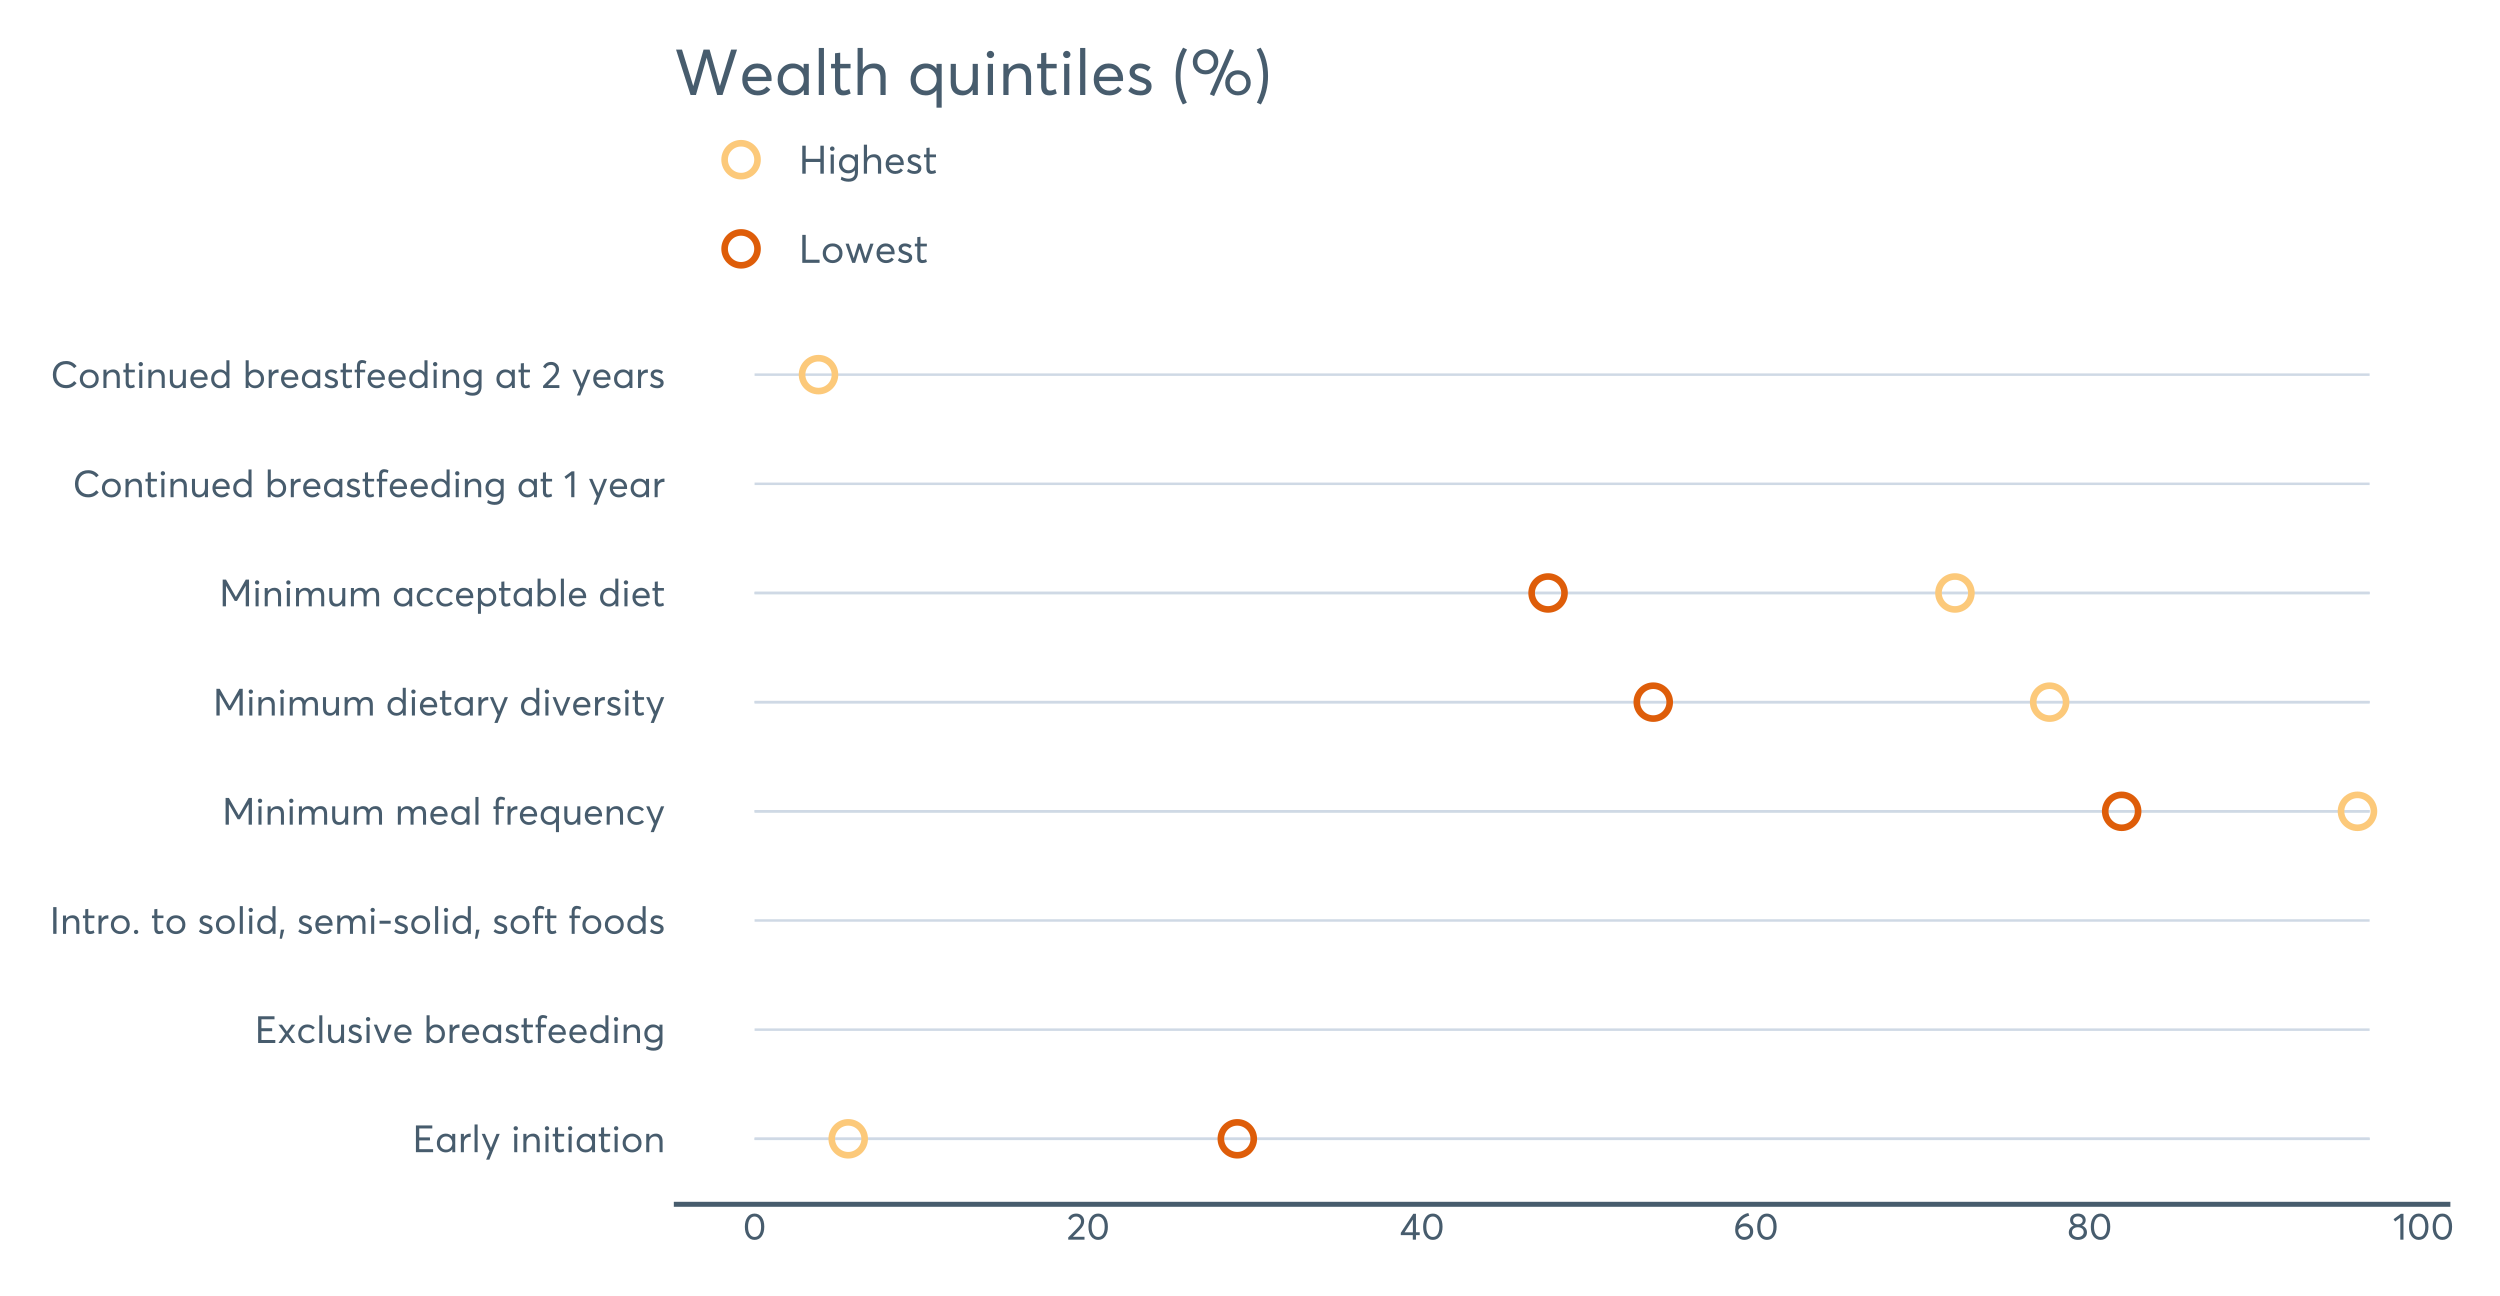 <?xml version="1.0" encoding="UTF-8"?>
<svg xmlns="http://www.w3.org/2000/svg" xmlns:xlink="http://www.w3.org/1999/xlink" width="1388.571pt" height="720pt" viewBox="0 0 1388.571 720" version="1.1">
<defs>
<g>
<symbol overflow="visible" id="glyph0-0">
<path style="stroke:none;" d="M 1.883 0 L 1.883 -14.852 L 10.98 -14.852 L 10.98 -13.176 L 3.723 -13.176 L 3.723 -8.219 L 9.684 -8.219 L 9.684 -6.547 L 3.723 -6.547 L 3.723 -1.672 L 11.422 -1.672 L 11.422 0 Z M 1.883 0 "/>
</symbol>
<symbol overflow="visible" id="glyph0-1">
<path style="stroke:none;" d="M 9.516 -10.188 L 11.211 -10.188 L 11.211 0 L 9.578 0 L 9.578 -1.609 L 9.559 -1.609 C 8.691 -0.453 7.508 0.121 6.004 0.125 C 4.562 0.121 3.371 -0.348 2.426 -1.297 C 1.477 -2.242 1 -3.484 1.004 -5.02 C 1 -6.523 1.473 -7.781 2.414 -8.793 C 3.355 -9.805 4.543 -10.312 5.98 -10.312 C 7.43 -10.312 8.602 -9.762 9.496 -8.66 L 9.516 -8.66 Z M 6.148 -1.422 C 7.094 -1.418 7.902 -1.758 8.574 -2.438 C 9.238 -3.113 9.574 -3.973 9.578 -5.02 C 9.574 -6.062 9.25 -6.945 8.605 -7.664 C 7.953 -8.383 7.141 -8.742 6.168 -8.742 C 5.191 -8.742 4.371 -8.395 3.711 -7.707 C 3.047 -7.012 2.719 -6.117 2.719 -5.02 C 2.719 -3.973 3.035 -3.113 3.668 -2.438 C 4.301 -1.758 5.125 -1.418 6.148 -1.422 Z M 6.148 -1.422 "/>
</symbol>
<symbol overflow="visible" id="glyph0-2">
<path style="stroke:none;" d="M 6.652 -10.312 C 6.855 -10.312 6.996 -10.305 7.07 -10.289 L 7.07 -8.41 C 6.762 -8.434 6.539 -8.449 6.402 -8.449 C 5.449 -8.449 4.695 -8.121 4.141 -7.465 C 3.582 -6.809 3.305 -5.957 3.305 -4.914 L 3.305 0 L 1.609 0 L 1.609 -10.188 L 3.305 -10.188 L 3.305 -8.387 L 3.324 -8.387 C 4.117 -9.668 5.227 -10.312 6.652 -10.312 Z M 6.652 -10.312 "/>
</symbol>
<symbol overflow="visible" id="glyph0-3">
<path style="stroke:none;" d="M 1.758 0 L 1.758 -15.395 L 3.453 -15.395 L 3.453 0 Z M 1.758 0 "/>
</symbol>
<symbol overflow="visible" id="glyph0-4">
<path style="stroke:none;" d="M 8.723 -10.188 L 10.52 -10.188 L 4.77 4.141 L 2.969 4.141 L 4.789 -0.418 L 0.48 -10.188 L 2.301 -10.188 L 5.605 -2.426 L 5.648 -2.426 Z M 8.723 -10.188 "/>
</symbol>
<symbol overflow="visible" id="glyph0-5">
<path style="stroke:none;" d=""/>
</symbol>
<symbol overflow="visible" id="glyph0-6">
<path style="stroke:none;" d="M 2.613 -12.07 C 2.262 -12.07 1.973 -12.184 1.746 -12.414 C 1.516 -12.641 1.398 -12.922 1.402 -13.258 C 1.398 -13.59 1.516 -13.871 1.746 -14.105 C 1.973 -14.332 2.262 -14.449 2.613 -14.453 C 2.949 -14.449 3.234 -14.332 3.473 -14.098 C 3.707 -13.859 3.824 -13.578 3.828 -13.262 C 3.824 -12.922 3.707 -12.641 3.473 -12.414 C 3.234 -12.184 2.949 -12.07 2.613 -12.07 Z M 1.758 0 L 1.758 -10.188 L 3.453 -10.188 L 3.453 0 Z M 1.758 0 "/>
</symbol>
<symbol overflow="visible" id="glyph0-7">
<path style="stroke:none;" d="M 7.027 -10.312 C 8.152 -10.312 9.047 -9.953 9.703 -9.234 C 10.359 -8.516 10.688 -7.449 10.688 -6.043 L 10.688 0 L 8.996 0 L 8.996 -5.562 C 8.992 -7.68 8.164 -8.742 6.504 -8.742 C 5.527 -8.742 4.75 -8.418 4.172 -7.77 C 3.594 -7.121 3.305 -6.223 3.305 -5.082 L 3.305 0 L 1.609 0 L 1.609 -10.188 L 3.305 -10.188 L 3.305 -8.41 L 3.324 -8.41 C 4.215 -9.676 5.449 -10.312 7.027 -10.312 Z M 7.027 -10.312 "/>
</symbol>
<symbol overflow="visible" id="glyph0-8">
<path style="stroke:none;" d="M 4.496 0.125 C 2.723 0.121 1.84 -0.926 1.84 -3.031 L 1.84 -8.723 L 0.543 -8.723 L 0.543 -10.188 L 1.84 -10.188 L 1.84 -13.66 L 3.535 -13.848 L 3.535 -10.188 L 6.922 -10.188 L 6.922 -8.723 L 3.535 -8.723 L 3.535 -3.285 C 3.531 -2.656 3.625 -2.195 3.816 -1.902 C 4.004 -1.609 4.328 -1.465 4.789 -1.465 C 5.316 -1.465 5.891 -1.637 6.504 -1.988 L 6.965 -0.504 C 6.211 -0.086 5.387 0.121 4.496 0.125 Z M 4.496 0.125 "/>
</symbol>
<symbol overflow="visible" id="glyph0-9">
<path style="stroke:none;" d="M 6.254 0.125 C 4.688 0.121 3.418 -0.371 2.445 -1.359 C 1.469 -2.348 0.984 -3.586 0.984 -5.082 C 0.984 -6.57 1.469 -7.816 2.445 -8.816 C 3.418 -9.812 4.688 -10.312 6.254 -10.312 C 7.754 -10.312 9.004 -9.824 9.996 -8.848 C 10.988 -7.871 11.484 -6.613 11.484 -5.082 C 11.484 -3.543 10.988 -2.293 9.996 -1.328 C 9.004 -0.359 7.754 0.121 6.254 0.125 Z M 6.254 -1.422 C 7.238 -1.418 8.074 -1.762 8.754 -2.457 C 9.43 -3.145 9.766 -4.02 9.77 -5.082 C 9.766 -6.152 9.434 -7.031 8.766 -7.715 C 8.094 -8.398 7.254 -8.742 6.254 -8.742 C 5.203 -8.742 4.352 -8.387 3.691 -7.684 C 3.027 -6.977 2.695 -6.109 2.699 -5.082 C 2.695 -4.047 3.027 -3.18 3.691 -2.477 C 4.352 -1.77 5.203 -1.418 6.254 -1.422 Z M 6.254 -1.422 "/>
</symbol>
<symbol overflow="visible" id="glyph0-10">
<path style="stroke:none;" d="M 8.117 0 L 5.355 -3.703 L 5.312 -3.703 L 2.574 0 L 0.648 0 L 4.352 -5.145 L 0.648 -10.188 L 2.637 -10.188 L 5.312 -6.465 L 5.355 -6.465 L 8.012 -10.188 L 10 -10.188 L 6.316 -5.145 L 10.039 0 Z M 8.117 0 "/>
</symbol>
<symbol overflow="visible" id="glyph0-11">
<path style="stroke:none;" d="M 6.023 0.125 C 4.547 0.121 3.336 -0.359 2.395 -1.328 C 1.453 -2.293 0.984 -3.543 0.984 -5.082 C 0.984 -6.613 1.461 -7.871 2.414 -8.848 C 3.367 -9.824 4.59 -10.312 6.086 -10.312 C 6.863 -10.312 7.621 -10.152 8.355 -9.84 C 9.086 -9.523 9.695 -9.074 10.188 -8.492 L 9.016 -7.469 C 8.328 -8.316 7.379 -8.742 6.172 -8.742 C 5.148 -8.742 4.316 -8.398 3.672 -7.715 C 3.02 -7.031 2.695 -6.152 2.699 -5.082 C 2.695 -3.992 3.016 -3.113 3.66 -2.438 C 4.297 -1.758 5.133 -1.418 6.172 -1.422 C 7.352 -1.418 8.316 -1.824 9.059 -2.637 L 10.227 -1.59 C 9.777 -1.082 9.188 -0.672 8.449 -0.355 C 7.707 -0.035 6.898 0.121 6.023 0.125 Z M 6.023 0.125 "/>
</symbol>
<symbol overflow="visible" id="glyph0-12">
<path style="stroke:none;" d="M 8.598 -10.188 L 10.289 -10.188 L 10.289 0 L 8.598 0 L 8.598 -1.695 L 8.574 -1.695 C 7.723 -0.48 6.609 0.121 5.23 0.125 C 4.016 0.121 3.074 -0.227 2.406 -0.93 C 1.734 -1.633 1.398 -2.695 1.402 -4.121 L 1.402 -10.188 L 3.094 -10.188 L 3.094 -4.602 C 3.094 -3.469 3.297 -2.656 3.711 -2.164 C 4.117 -1.664 4.742 -1.418 5.582 -1.422 C 6.418 -1.418 7.129 -1.762 7.719 -2.457 C 8.301 -3.145 8.594 -4.078 8.598 -5.25 Z M 8.598 -10.188 "/>
</symbol>
<symbol overflow="visible" id="glyph0-13">
<path style="stroke:none;" d="M 4.727 0.125 C 3.148 0.121 1.816 -0.363 0.73 -1.34 L 1.609 -2.613 C 2.488 -1.805 3.527 -1.398 4.727 -1.402 C 5.309 -1.398 5.777 -1.531 6.129 -1.797 C 6.477 -2.059 6.648 -2.379 6.652 -2.762 C 6.648 -3.148 6.477 -3.445 6.137 -3.648 C 5.793 -3.848 5.199 -4.094 4.352 -4.391 C 4.293 -4.402 4.25 -4.418 4.227 -4.434 C 3.23 -4.781 2.473 -5.18 1.953 -5.625 C 1.43 -6.07 1.172 -6.719 1.172 -7.57 C 1.172 -8.352 1.488 -9.004 2.121 -9.527 C 2.754 -10.051 3.559 -10.312 4.539 -10.312 C 5.832 -10.312 6.996 -9.895 8.031 -9.059 L 7.152 -7.719 C 6.344 -8.414 5.445 -8.766 4.457 -8.766 C 4.047 -8.766 3.684 -8.652 3.367 -8.43 C 3.043 -8.203 2.883 -7.918 2.887 -7.57 C 2.883 -7.207 3.039 -6.914 3.355 -6.691 C 3.668 -6.469 4.152 -6.23 4.812 -5.98 C 4.918 -5.938 5.125 -5.859 5.426 -5.75 C 5.727 -5.637 5.926 -5.562 6.023 -5.523 C 6.121 -5.48 6.289 -5.406 6.527 -5.301 C 6.762 -5.195 6.922 -5.117 7.008 -5.07 C 7.09 -5.02 7.219 -4.941 7.395 -4.832 C 7.566 -4.719 7.684 -4.621 7.75 -4.539 C 7.809 -4.453 7.891 -4.34 8 -4.203 C 8.102 -4.062 8.176 -3.93 8.219 -3.797 C 8.258 -3.664 8.293 -3.508 8.324 -3.336 C 8.352 -3.156 8.367 -2.973 8.367 -2.781 C 8.367 -1.941 8.051 -1.246 7.426 -0.699 C 6.793 -0.148 5.895 0.121 4.727 0.125 Z M 4.727 0.125 "/>
</symbol>
<symbol overflow="visible" id="glyph0-14">
<path style="stroke:none;" d="M 8.598 -10.188 L 10.438 -10.188 L 6.297 0 L 4.664 0 L 0.504 -10.188 L 2.32 -10.188 L 5.461 -2.156 L 5.523 -2.156 Z M 8.598 -10.188 "/>
</symbol>
<symbol overflow="visible" id="glyph0-15">
<path style="stroke:none;" d="M 10.582 -5.25 C 10.582 -5.137 10.574 -4.988 10.562 -4.812 L 10.543 -4.559 L 2.699 -4.559 C 2.809 -3.609 3.176 -2.848 3.797 -2.277 C 4.414 -1.703 5.184 -1.418 6.109 -1.422 C 7.293 -1.418 8.246 -1.879 8.973 -2.805 L 10.164 -1.777 C 9.172 -0.508 7.797 0.121 6.043 0.125 C 4.574 0.121 3.367 -0.359 2.414 -1.328 C 1.461 -2.293 0.984 -3.543 0.984 -5.082 C 0.984 -6.598 1.445 -7.852 2.375 -8.836 C 3.297 -9.82 4.457 -10.312 5.855 -10.312 C 7.262 -10.312 8.402 -9.836 9.273 -8.891 C 10.145 -7.938 10.582 -6.727 10.582 -5.25 Z M 7.926 -7.988 C 7.406 -8.488 6.742 -8.742 5.938 -8.742 C 5.125 -8.742 4.434 -8.492 3.859 -8 C 3.277 -7.5 2.91 -6.82 2.762 -5.961 L 8.91 -5.961 C 8.77 -6.809 8.441 -7.484 7.926 -7.988 Z M 7.926 -7.988 "/>
</symbol>
<symbol overflow="visible" id="glyph0-16">
<path style="stroke:none;" d="M 6.859 -10.312 C 8.281 -10.312 9.469 -9.805 10.418 -8.793 C 11.363 -7.781 11.836 -6.523 11.84 -5.02 C 11.836 -3.484 11.359 -2.242 10.406 -1.297 C 9.449 -0.348 8.258 0.121 6.84 0.125 C 5.332 0.121 4.148 -0.453 3.285 -1.609 L 3.242 -1.609 L 3.242 0 L 1.633 0 L 1.633 -15.395 L 3.324 -15.395 L 3.324 -8.66 L 3.348 -8.66 C 4.234 -9.762 5.406 -10.312 6.859 -10.312 Z M 6.672 -1.422 C 7.688 -1.418 8.512 -1.758 9.148 -2.438 C 9.781 -3.113 10.102 -3.973 10.102 -5.02 C 10.102 -6.133 9.773 -7.031 9.117 -7.715 C 8.461 -8.398 7.637 -8.742 6.652 -8.742 C 5.684 -8.742 4.879 -8.383 4.234 -7.664 C 3.582 -6.945 3.258 -6.062 3.262 -5.02 C 3.258 -3.973 3.594 -3.113 4.266 -2.438 C 4.934 -1.758 5.734 -1.418 6.672 -1.422 Z M 6.672 -1.422 "/>
</symbol>
<symbol overflow="visible" id="glyph0-17">
<path style="stroke:none;" d="M 2.051 0 L 2.051 -8.723 L 0.793 -8.723 L 0.793 -10.188 L 2.051 -10.188 L 2.051 -12.234 C 2.051 -13.32 2.297 -14.141 2.793 -14.703 C 3.285 -15.258 3.984 -15.539 4.895 -15.543 C 5.754 -15.539 6.551 -15.324 7.277 -14.895 L 6.902 -13.43 C 6.23 -13.777 5.637 -13.949 5.125 -13.953 C 4.188 -13.949 3.719 -13.328 3.723 -12.09 L 3.723 -10.188 L 6.609 -10.188 L 6.609 -8.723 L 3.723 -8.723 L 3.723 0 Z M 2.051 0 "/>
</symbol>
<symbol overflow="visible" id="glyph0-18">
<path style="stroke:none;" d="M 9.453 -15.395 L 11.148 -15.395 L 11.148 0 L 9.539 0 L 9.539 -1.609 L 9.496 -1.609 C 8.629 -0.453 7.457 0.121 5.98 0.125 C 4.543 0.121 3.352 -0.348 2.406 -1.297 C 1.457 -2.242 0.984 -3.484 0.984 -5.02 C 0.984 -6.523 1.453 -7.781 2.395 -8.793 C 3.336 -9.805 4.523 -10.312 5.961 -10.312 C 7.406 -10.312 8.566 -9.762 9.434 -8.66 L 9.453 -8.66 Z M 6.129 -1.422 C 7.047 -1.418 7.84 -1.758 8.512 -2.438 C 9.18 -3.113 9.516 -3.973 9.516 -5.02 C 9.516 -6.062 9.195 -6.945 8.555 -7.664 C 7.914 -8.383 7.109 -8.742 6.148 -8.742 C 5.168 -8.742 4.352 -8.395 3.691 -7.707 C 3.027 -7.012 2.695 -6.117 2.699 -5.02 C 2.695 -3.973 3.012 -3.113 3.648 -2.438 C 4.281 -1.758 5.109 -1.418 6.129 -1.422 Z M 6.129 -1.422 "/>
</symbol>
<symbol overflow="visible" id="glyph0-19">
<path style="stroke:none;" d="M 9.352 -10.188 L 11.023 -10.188 L 11.023 -0.773 C 11.02 0.789 10.613 2.02 9.797 2.918 C 8.98 3.816 7.723 4.266 6.023 4.266 C 4.488 4.266 3.105 3.895 1.883 3.16 L 2.281 1.59 C 3.547 2.297 4.77 2.652 5.941 2.656 C 7.043 2.652 7.887 2.371 8.48 1.809 C 9.07 1.242 9.367 0.531 9.371 -0.336 L 9.371 -1.758 L 9.328 -1.758 C 8.477 -0.711 7.324 -0.188 5.879 -0.188 C 4.48 -0.188 3.309 -0.652 2.363 -1.59 C 1.41 -2.52 0.938 -3.734 0.941 -5.23 C 0.938 -6.68 1.402 -7.891 2.332 -8.859 C 3.258 -9.828 4.41 -10.312 5.793 -10.312 C 7.227 -10.312 8.398 -9.797 9.309 -8.766 L 9.352 -8.766 Z M 6.004 -1.777 C 7.02 -1.773 7.844 -2.105 8.473 -2.77 C 9.098 -3.43 9.41 -4.277 9.414 -5.312 C 9.41 -6.316 9.086 -7.137 8.441 -7.77 C 7.789 -8.402 6.977 -8.719 6.004 -8.723 C 5.039 -8.719 4.242 -8.395 3.617 -7.75 C 2.984 -7.098 2.672 -6.277 2.676 -5.293 C 2.672 -4.23 2.992 -3.379 3.637 -2.738 C 4.277 -2.094 5.066 -1.773 6.004 -1.777 Z M 6.004 -1.777 "/>
</symbol>
<symbol overflow="visible" id="glyph0-20">
<path style="stroke:none;" d="M 1.988 0 L 1.988 -14.852 L 3.828 -14.852 L 3.828 0 Z M 1.988 0 "/>
</symbol>
<symbol overflow="visible" id="glyph0-21">
<path style="stroke:none;" d="M 2.531 0.125 C 2.18 0.121 1.887 0.012 1.66 -0.219 C 1.426 -0.445 1.312 -0.723 1.316 -1.047 C 1.312 -1.379 1.426 -1.66 1.66 -1.891 C 1.887 -2.121 2.18 -2.238 2.531 -2.238 C 2.852 -2.238 3.129 -2.121 3.367 -1.891 C 3.602 -1.66 3.719 -1.379 3.723 -1.047 C 3.719 -0.723 3.602 -0.445 3.367 -0.219 C 3.129 0.012 2.852 0.121 2.531 0.125 Z M 2.531 0.125 "/>
</symbol>
<symbol overflow="visible" id="glyph0-22">
<path style="stroke:none;" d="M 0.668 2.719 L 1.34 -2.301 L 3.199 -2.301 L 1.926 2.719 Z M 0.668 2.719 "/>
</symbol>
<symbol overflow="visible" id="glyph0-23">
<path style="stroke:none;" d="M 13.723 -10.312 C 16.105 -10.312 17.297 -8.859 17.297 -5.961 L 17.297 0 L 15.605 0 L 15.605 -5.5 C 15.602 -6.629 15.41 -7.453 15.027 -7.969 C 14.641 -8.484 14.039 -8.742 13.219 -8.742 C 12.41 -8.742 11.734 -8.406 11.191 -7.738 C 10.645 -7.066 10.371 -6.176 10.375 -5.062 L 10.375 0 L 8.68 0 L 8.68 -5.523 C 8.676 -7.668 7.867 -8.742 6.254 -8.742 C 5.398 -8.742 4.695 -8.406 4.141 -7.738 C 3.582 -7.066 3.305 -6.176 3.305 -5.062 L 3.305 0 L 1.633 0 L 1.633 -10.188 L 3.305 -10.188 L 3.305 -8.43 L 3.324 -8.43 C 3.738 -9.027 4.25 -9.492 4.852 -9.82 C 5.453 -10.148 6.086 -10.312 6.758 -10.312 C 8.383 -10.312 9.465 -9.641 10 -8.305 L 10.02 -8.305 C 10.855 -9.641 12.09 -10.312 13.723 -10.312 Z M 13.723 -10.312 "/>
</symbol>
<symbol overflow="visible" id="glyph0-24">
<path style="stroke:none;" d="M 1.191 -5.625 L 1.191 -7.277 L 7.383 -7.277 L 7.383 -5.625 Z M 1.191 -5.625 "/>
</symbol>
<symbol overflow="visible" id="glyph0-25">
<path style="stroke:none;" d="M 14.684 -14.852 L 16.504 -14.852 L 16.504 0 L 14.684 0 L 14.684 -11.379 L 14.641 -11.379 L 9.809 -2.992 L 8.574 -2.992 L 3.742 -11.379 L 3.703 -11.379 L 3.703 0 L 1.883 0 L 1.883 -14.852 L 3.723 -14.852 L 9.184 -5.25 L 9.223 -5.25 Z M 14.684 -14.852 "/>
</symbol>
<symbol overflow="visible" id="glyph0-26">
<path style="stroke:none;" d="M 9.477 -10.188 L 11.168 -10.188 L 11.168 4.141 L 9.477 4.141 L 9.477 -1.508 L 9.434 -1.508 C 8.566 -0.418 7.414 0.121 5.98 0.125 C 4.543 0.121 3.352 -0.348 2.406 -1.297 C 1.457 -2.242 0.984 -3.484 0.984 -5.02 C 0.984 -6.523 1.453 -7.781 2.395 -8.793 C 3.336 -9.805 4.523 -10.312 5.961 -10.312 C 7.422 -10.312 8.582 -9.766 9.434 -8.68 L 9.477 -8.68 Z M 6.129 -1.422 C 7.062 -1.418 7.863 -1.758 8.535 -2.438 C 9.203 -3.113 9.539 -3.973 9.539 -5.02 C 9.539 -6.062 9.215 -6.945 8.566 -7.664 C 7.918 -8.383 7.109 -8.742 6.148 -8.742 C 5.168 -8.742 4.352 -8.395 3.691 -7.707 C 3.027 -7.012 2.695 -6.117 2.699 -5.02 C 2.695 -3.973 3.012 -3.113 3.648 -2.438 C 4.281 -1.758 5.109 -1.418 6.129 -1.422 Z M 6.129 -1.422 "/>
</symbol>
<symbol overflow="visible" id="glyph0-27">
<path style="stroke:none;" d="M 3.348 -8.68 C 4.223 -9.766 5.379 -10.312 6.816 -10.312 C 8.25 -10.312 9.441 -9.805 10.383 -8.793 C 11.324 -7.781 11.793 -6.523 11.797 -5.02 C 11.793 -3.484 11.32 -2.242 10.375 -1.297 C 9.426 -0.348 8.242 0.121 6.82 0.125 C 5.367 0.121 4.207 -0.418 3.348 -1.508 L 3.305 -1.508 L 3.305 4.141 L 1.633 4.141 L 1.633 -10.188 L 3.324 -10.188 L 3.324 -8.68 Z M 6.652 -1.422 C 7.668 -1.418 8.496 -1.758 9.129 -2.438 C 9.762 -3.113 10.078 -3.973 10.082 -5.02 C 10.078 -6.133 9.75 -7.031 9.098 -7.715 C 8.441 -8.398 7.617 -8.742 6.629 -8.742 C 5.664 -8.742 4.863 -8.383 4.223 -7.664 C 3.578 -6.945 3.258 -6.062 3.262 -5.02 C 3.258 -3.973 3.594 -3.113 4.266 -2.438 C 4.934 -1.758 5.727 -1.418 6.652 -1.422 Z M 6.652 -1.422 "/>
</symbol>
<symbol overflow="visible" id="glyph0-28">
<path style="stroke:none;" d="M 8.637 0.105 C 6.531 0.105 4.77 -0.555 3.355 -1.883 C 1.938 -3.203 1.23 -5.031 1.234 -7.363 C 1.23 -9.562 1.891 -11.387 3.211 -12.832 C 4.527 -14.273 6.336 -14.992 8.637 -14.996 C 10.98 -14.992 12.91 -14.047 14.434 -12.152 L 13.074 -11.023 C 11.887 -12.512 10.41 -13.258 8.637 -13.262 C 6.965 -13.258 5.629 -12.711 4.633 -11.617 C 3.633 -10.52 3.133 -9.102 3.137 -7.363 C 3.133 -5.617 3.648 -4.227 4.684 -3.191 C 5.715 -2.148 7.035 -1.629 8.637 -1.633 C 10.41 -1.629 11.887 -2.367 13.074 -3.848 L 14.434 -2.699 C 12.922 -0.828 10.992 0.105 8.637 0.105 Z M 8.637 0.105 "/>
</symbol>
<symbol overflow="visible" id="glyph0-29">
<path style="stroke:none;" d="M 4.184 0 L 4.184 -12.234 L 1.316 -10.082 L 0.438 -11.398 L 4.477 -14.371 L 5.941 -14.371 L 5.941 0 Z M 4.184 0 "/>
</symbol>
<symbol overflow="visible" id="glyph0-30">
<path style="stroke:none;" d="M 3.492 -1.609 L 9.871 -1.609 L 9.871 0 L 0.836 0 L 0.816 -1.215 L 5.73 -6.234 C 6.457 -6.984 7.004 -7.652 7.371 -8.242 C 7.738 -8.824 7.922 -9.438 7.926 -10.082 C 7.922 -10.875 7.672 -11.535 7.172 -12.059 C 6.672 -12.582 6.023 -12.844 5.23 -12.844 C 3.848 -12.844 2.816 -12.188 2.133 -10.875 L 0.836 -11.777 C 1.754 -13.59 3.254 -14.496 5.332 -14.496 C 6.531 -14.496 7.555 -14.109 8.406 -13.344 C 9.254 -12.574 9.68 -11.551 9.684 -10.27 C 9.68 -9.445 9.492 -8.656 9.117 -7.906 C 8.742 -7.148 8.113 -6.328 7.238 -5.438 L 3.492 -1.652 Z M 3.492 -1.609 "/>
</symbol>
<symbol overflow="visible" id="glyph0-31">
<path style="stroke:none;" d="M 6.566 0.125 C 4.961 0.121 3.66 -0.52 2.668 -1.809 C 1.668 -3.094 1.172 -4.883 1.172 -7.176 C 1.172 -9.348 1.652 -11.109 2.613 -12.465 C 3.574 -13.816 4.891 -14.496 6.566 -14.496 C 8.168 -14.496 9.469 -13.848 10.469 -12.559 C 11.465 -11.266 11.965 -9.473 11.965 -7.176 C 11.965 -4.996 11.484 -3.234 10.531 -1.891 C 9.57 -0.547 8.25 0.121 6.566 0.125 Z M 6.566 -1.508 C 7.707 -1.504 8.598 -2.012 9.234 -3.031 C 9.867 -4.047 10.184 -5.43 10.188 -7.176 C 10.184 -8.969 9.852 -10.367 9.191 -11.367 C 8.527 -12.363 7.652 -12.859 6.566 -12.863 C 5.438 -12.859 4.551 -12.348 3.91 -11.324 C 3.266 -10.297 2.945 -8.914 2.949 -7.176 C 2.945 -5.387 3.277 -3.996 3.941 -3 C 4.602 -2.004 5.477 -1.504 6.566 -1.508 Z M 6.566 -1.508 "/>
</symbol>
<symbol overflow="visible" id="glyph0-32">
<path style="stroke:none;" d="M 7.32 0 L 7.32 -2.531 L 0.648 -2.531 L 0.648 -3.785 L 7.594 -14.371 L 9.078 -14.371 L 9.078 -4.121 L 11.168 -4.121 L 11.168 -2.531 L 9.078 -2.531 L 9.078 0 Z M 2.762 -4.078 L 7.363 -4.078 L 7.363 -11.168 Z M 2.762 -4.078 "/>
</symbol>
<symbol overflow="visible" id="glyph0-33">
<path style="stroke:none;" d="M 6.691 -9.059 C 8.004 -9.059 9.078 -8.648 9.914 -7.832 C 10.75 -7.016 11.168 -5.902 11.168 -4.496 C 11.168 -3.168 10.695 -2.066 9.758 -1.191 C 8.812 -0.312 7.633 0.121 6.211 0.125 C 4.758 0.121 3.551 -0.391 2.594 -1.422 C 1.629 -2.449 1.148 -3.781 1.152 -5.418 C 1.148 -7.898 1.867 -9.996 3.305 -11.711 C 4.742 -13.426 6.457 -14.457 8.449 -14.809 L 8.973 -13.305 C 7.574 -12.98 6.355 -12.352 5.312 -11.418 C 4.262 -10.484 3.543 -9.273 3.16 -7.781 L 3.18 -7.781 C 4.113 -8.633 5.285 -9.059 6.691 -9.059 Z M 6.191 -1.527 C 7.137 -1.523 7.91 -1.812 8.512 -2.395 C 9.109 -2.969 9.41 -3.676 9.414 -4.52 C 9.41 -5.395 9.129 -6.098 8.566 -6.629 C 8 -7.156 7.242 -7.422 6.297 -7.426 C 5.543 -7.422 4.871 -7.234 4.277 -6.859 C 3.684 -6.48 3.211 -6.016 2.867 -5.461 L 2.867 -5.312 C 2.863 -4.18 3.176 -3.266 3.797 -2.57 C 4.414 -1.871 5.211 -1.523 6.191 -1.527 Z M 6.191 -1.527 "/>
</symbol>
<symbol overflow="visible" id="glyph0-34">
<path style="stroke:none;" d="M 8.324 -7.781 C 9.145 -7.516 9.809 -7.047 10.312 -6.379 C 10.812 -5.707 11.062 -4.898 11.066 -3.953 C 11.062 -2.738 10.582 -1.754 9.621 -1.004 C 8.66 -0.25 7.453 0.121 6.004 0.125 C 4.539 0.121 3.332 -0.262 2.383 -1.035 C 1.434 -1.805 0.961 -2.777 0.961 -3.953 C 0.961 -4.898 1.211 -5.707 1.715 -6.379 C 2.215 -7.047 2.871 -7.516 3.68 -7.781 L 3.68 -7.801 C 3.148 -7.965 2.68 -8.328 2.277 -8.891 C 1.871 -9.445 1.668 -10.094 1.672 -10.836 C 1.668 -11.961 2.074 -12.855 2.887 -13.512 C 3.695 -14.168 4.734 -14.496 6.004 -14.496 C 7.297 -14.496 8.348 -14.16 9.152 -13.492 C 9.953 -12.82 10.352 -11.934 10.355 -10.836 C 10.352 -10.105 10.148 -9.461 9.738 -8.898 C 9.324 -8.332 8.852 -7.965 8.324 -7.801 Z M 6.004 -12.926 C 5.219 -12.926 4.582 -12.707 4.098 -12.277 C 3.605 -11.84 3.363 -11.32 3.367 -10.711 C 3.363 -10.055 3.605 -9.527 4.098 -9.129 C 4.582 -8.73 5.219 -8.531 6.004 -8.535 C 6.797 -8.531 7.441 -8.73 7.938 -9.129 C 8.43 -9.527 8.676 -10.055 8.68 -10.711 C 8.676 -11.352 8.422 -11.879 7.914 -12.297 C 7.402 -12.715 6.766 -12.926 6.004 -12.926 Z M 6.004 -1.465 C 6.961 -1.465 7.742 -1.723 8.344 -2.246 C 8.945 -2.766 9.246 -3.398 9.246 -4.141 C 9.246 -4.961 8.945 -5.625 8.344 -6.137 C 7.742 -6.645 6.961 -6.902 6.004 -6.902 C 5.023 -6.902 4.234 -6.645 3.637 -6.137 C 3.035 -5.625 2.734 -4.961 2.738 -4.141 C 2.734 -3.371 3.051 -2.734 3.68 -2.227 C 4.305 -1.719 5.078 -1.465 6.004 -1.465 Z M 6.004 -1.465 "/>
</symbol>
<symbol overflow="visible" id="glyph1-0">
<path style="stroke:none;" d="M 1.969 0 L 1.969 -15.543 L 3.875 -15.543 L 3.875 -8.254 L 12.016 -8.254 L 12.016 -15.543 L 13.922 -15.543 L 13.922 0 L 12.016 0 L 12.016 -6.5 L 3.875 -6.5 L 3.875 0 Z M 1.969 0 "/>
</symbol>
<symbol overflow="visible" id="glyph1-1">
<path style="stroke:none;" d="M 2.734 -12.629 C 2.367 -12.625 2.062 -12.746 1.824 -12.988 C 1.582 -13.227 1.465 -13.523 1.465 -13.875 C 1.465 -14.227 1.582 -14.52 1.824 -14.762 C 2.062 -15 2.367 -15.121 2.734 -15.125 C 3.082 -15.121 3.383 -15 3.633 -14.754 C 3.879 -14.504 4 -14.211 4.004 -13.879 C 4 -13.523 3.879 -13.227 3.633 -12.988 C 3.383 -12.746 3.082 -12.625 2.734 -12.629 Z M 1.84 0 L 1.84 -10.66 L 3.613 -10.66 L 3.613 0 Z M 1.84 0 "/>
</symbol>
<symbol overflow="visible" id="glyph1-2">
<path style="stroke:none;" d="M 9.785 -10.66 L 11.535 -10.66 L 11.535 -0.809 C 11.531 0.824 11.105 2.109 10.254 3.051 C 9.398 3.992 8.082 4.465 6.305 4.465 C 4.695 4.465 3.25 4.078 1.969 3.305 L 2.387 1.664 C 3.711 2.406 4.988 2.777 6.215 2.781 C 7.367 2.777 8.254 2.48 8.875 1.895 C 9.492 1.301 9.801 0.555 9.805 -0.352 L 9.805 -1.84 L 9.762 -1.84 C 8.871 -0.742 7.668 -0.191 6.152 -0.195 C 4.691 -0.191 3.465 -0.68 2.473 -1.66 C 1.48 -2.637 0.984 -3.91 0.984 -5.473 C 0.984 -6.988 1.469 -8.254 2.438 -9.27 C 3.406 -10.285 4.613 -10.793 6.062 -10.793 C 7.562 -10.793 8.789 -10.25 9.742 -9.172 L 9.785 -9.172 Z M 6.281 -1.859 C 7.344 -1.855 8.203 -2.203 8.863 -2.898 C 9.52 -3.59 9.848 -4.477 9.852 -5.559 C 9.848 -6.609 9.508 -7.469 8.832 -8.133 C 8.148 -8.797 7.301 -9.129 6.281 -9.129 C 5.273 -9.129 4.441 -8.789 3.785 -8.109 C 3.129 -7.43 2.801 -6.57 2.801 -5.539 C 2.801 -4.426 3.137 -3.535 3.809 -2.867 C 4.48 -2.191 5.305 -1.855 6.281 -1.859 Z M 6.281 -1.859 "/>
</symbol>
<symbol overflow="visible" id="glyph1-3">
<path style="stroke:none;" d="M 7.422 -10.793 C 8.629 -10.793 9.578 -10.426 10.266 -9.695 C 10.949 -8.965 11.289 -7.863 11.293 -6.391 L 11.293 0 L 9.523 0 L 9.523 -5.887 C 9.52 -8.059 8.652 -9.145 6.918 -9.148 C 5.852 -9.145 5.008 -8.809 4.387 -8.141 C 3.766 -7.469 3.457 -6.543 3.457 -5.363 L 3.457 0 L 1.684 0 L 1.684 -16.109 L 3.457 -16.109 L 3.457 -8.91 L 3.504 -8.91 C 4.391 -10.164 5.695 -10.793 7.422 -10.793 Z M 7.422 -10.793 "/>
</symbol>
<symbol overflow="visible" id="glyph1-4">
<path style="stroke:none;" d="M 11.074 -5.492 C 11.074 -5.375 11.066 -5.223 11.055 -5.035 L 11.031 -4.773 L 2.824 -4.773 C 2.941 -3.777 3.324 -2.98 3.973 -2.387 C 4.621 -1.785 5.426 -1.488 6.391 -1.488 C 7.629 -1.488 8.629 -1.969 9.391 -2.934 L 10.637 -1.859 C 9.598 -0.531 8.16 0.129 6.324 0.133 C 4.789 0.129 3.523 -0.375 2.527 -1.387 C 1.523 -2.398 1.023 -3.711 1.027 -5.32 C 1.023 -6.906 1.512 -8.215 2.484 -9.246 C 3.453 -10.277 4.668 -10.793 6.129 -10.793 C 7.602 -10.793 8.793 -10.293 9.707 -9.301 C 10.617 -8.305 11.074 -7.035 11.074 -5.492 Z M 8.297 -8.363 C 7.754 -8.883 7.059 -9.145 6.215 -9.148 C 5.367 -9.145 4.641 -8.887 4.035 -8.371 C 3.43 -7.852 3.047 -7.141 2.891 -6.238 L 9.324 -6.238 C 9.176 -7.125 8.836 -7.832 8.297 -8.363 Z M 8.297 -8.363 "/>
</symbol>
<symbol overflow="visible" id="glyph1-5">
<path style="stroke:none;" d="M 4.945 0.133 C 3.297 0.129 1.902 -0.379 0.766 -1.402 L 1.684 -2.734 C 2.598 -1.887 3.688 -1.465 4.945 -1.465 C 5.559 -1.465 6.047 -1.602 6.414 -1.879 C 6.777 -2.156 6.961 -2.492 6.961 -2.891 C 6.961 -3.297 6.781 -3.609 6.422 -3.82 C 6.062 -4.031 5.438 -4.289 4.555 -4.598 C 4.492 -4.609 4.449 -4.625 4.422 -4.641 C 3.383 -5.004 2.59 -5.418 2.047 -5.887 C 1.496 -6.352 1.223 -7.031 1.227 -7.922 C 1.223 -8.738 1.555 -9.418 2.223 -9.969 C 2.883 -10.516 3.727 -10.793 4.75 -10.793 C 6.105 -10.793 7.324 -10.352 8.406 -9.477 L 7.484 -8.078 C 6.633 -8.805 5.695 -9.168 4.664 -9.172 C 4.238 -9.168 3.855 -9.051 3.523 -8.82 C 3.184 -8.586 3.016 -8.289 3.02 -7.922 C 3.016 -7.543 3.18 -7.234 3.512 -7.004 C 3.836 -6.766 4.344 -6.52 5.035 -6.262 C 5.148 -6.215 5.363 -6.133 5.68 -6.02 C 5.992 -5.898 6.203 -5.82 6.305 -5.777 C 6.406 -5.734 6.578 -5.656 6.828 -5.547 C 7.074 -5.434 7.242 -5.352 7.332 -5.305 C 7.418 -5.25 7.555 -5.168 7.738 -5.055 C 7.918 -4.938 8.043 -4.836 8.109 -4.75 C 8.172 -4.66 8.258 -4.543 8.371 -4.398 C 8.477 -4.25 8.555 -4.109 8.602 -3.973 C 8.645 -3.832 8.68 -3.672 8.711 -3.492 C 8.738 -3.309 8.754 -3.113 8.754 -2.91 C 8.754 -2.031 8.426 -1.305 7.77 -0.73 C 7.113 -0.156 6.172 0.129 4.945 0.133 Z M 4.945 0.133 "/>
</symbol>
<symbol overflow="visible" id="glyph1-6">
<path style="stroke:none;" d="M 4.707 0.133 C 2.848 0.129 1.922 -0.973 1.926 -3.176 L 1.926 -9.129 L 0.57 -9.129 L 0.57 -10.66 L 1.926 -10.66 L 1.926 -14.293 L 3.699 -14.492 L 3.699 -10.66 L 7.246 -10.66 L 7.246 -9.129 L 3.699 -9.129 L 3.699 -3.438 C 3.695 -2.777 3.793 -2.297 3.992 -1.992 C 4.188 -1.684 4.527 -1.527 5.012 -1.531 C 5.562 -1.527 6.164 -1.711 6.809 -2.078 L 7.289 -0.523 C 6.5 -0.086 5.637 0.129 4.707 0.133 Z M 4.707 0.133 "/>
</symbol>
<symbol overflow="visible" id="glyph1-7">
<path style="stroke:none;" d="M 1.969 0 L 1.969 -15.543 L 3.875 -15.543 L 3.875 -1.75 L 11.578 -1.75 L 11.578 0 Z M 1.969 0 "/>
</symbol>
<symbol overflow="visible" id="glyph1-8">
<path style="stroke:none;" d="M 6.543 0.133 C 4.906 0.129 3.578 -0.387 2.559 -1.422 C 1.535 -2.457 1.023 -3.754 1.027 -5.316 C 1.023 -6.875 1.535 -8.18 2.559 -9.227 C 3.578 -10.27 4.906 -10.793 6.543 -10.793 C 8.117 -10.793 9.422 -10.281 10.461 -9.258 C 11.492 -8.234 12.012 -6.918 12.016 -5.316 C 12.012 -3.707 11.492 -2.398 10.461 -1.387 C 9.422 -0.375 8.117 0.129 6.543 0.133 Z M 6.543 -1.488 C 7.578 -1.488 8.449 -1.848 9.16 -2.57 C 9.863 -3.293 10.219 -4.211 10.223 -5.32 C 10.219 -6.441 9.867 -7.359 9.172 -8.074 C 8.469 -8.789 7.594 -9.145 6.543 -9.148 C 5.445 -9.145 4.551 -8.777 3.863 -8.043 C 3.168 -7.305 2.824 -6.395 2.824 -5.316 C 2.824 -4.234 3.168 -3.328 3.863 -2.594 C 4.551 -1.855 5.445 -1.488 6.543 -1.488 Z M 6.543 -1.488 "/>
</symbol>
<symbol overflow="visible" id="glyph1-9">
<path style="stroke:none;" d="M 14.383 -10.66 L 16.176 -10.66 L 12.477 0 L 10.812 0 L 8.406 -7.77 L 8.383 -7.77 L 5.953 0 L 4.336 0 L 0.637 -10.66 L 2.43 -10.66 L 5.145 -2.691 L 5.188 -2.691 L 7.617 -10.66 L 9.148 -10.66 L 11.621 -2.691 L 11.668 -2.691 Z M 14.383 -10.66 "/>
</symbol>
<symbol overflow="visible" id="glyph2-0">
<path style="stroke:none;" d="M 31.809 -25.203 L 35.109 -25.203 L 27.051 0 L 24.07 0 L 18.246 -20.66 L 18.211 -20.66 L 12.281 0 L 9.301 0 L 1.242 -25.203 L 4.543 -25.203 L 10.758 -5.078 L 10.828 -5.078 L 16.508 -25.203 L 19.879 -25.203 L 25.559 -5.004 L 25.594 -5.004 Z M 31.809 -25.203 "/>
</symbol>
<symbol overflow="visible" id="glyph2-1">
<path style="stroke:none;" d="M 17.965 -8.91 C 17.965 -8.719 17.949 -8.469 17.926 -8.164 L 17.891 -7.738 L 4.578 -7.738 C 4.766 -6.125 5.387 -4.836 6.441 -3.867 C 7.492 -2.898 8.801 -2.414 10.367 -2.414 C 12.375 -2.414 13.996 -3.195 15.23 -4.758 L 17.254 -3.016 C 15.57 -0.863 13.238 0.211 10.258 0.215 C 7.77 0.211 5.715 -0.609 4.098 -2.254 C 2.473 -3.898 1.664 -6.023 1.668 -8.625 C 1.664 -11.203 2.449 -13.324 4.027 -14.996 C 5.598 -16.66 7.57 -17.496 9.941 -17.5 C 12.328 -17.496 14.262 -16.691 15.746 -15.086 C 17.223 -13.473 17.965 -11.414 17.965 -8.91 Z M 13.453 -13.562 C 12.578 -14.41 11.453 -14.836 10.082 -14.84 C 8.707 -14.836 7.531 -14.414 6.551 -13.578 C 5.566 -12.734 4.945 -11.582 4.688 -10.117 L 15.121 -10.117 C 14.883 -11.559 14.328 -12.707 13.453 -13.562 Z M 13.453 -13.562 "/>
</symbol>
<symbol overflow="visible" id="glyph2-2">
<path style="stroke:none;" d="M 16.152 -17.289 L 19.027 -17.289 L 19.027 0 L 16.258 0 L 16.258 -2.734 L 16.223 -2.734 C 14.754 -0.77 12.742 0.211 10.188 0.215 C 7.746 0.211 5.723 -0.59 4.117 -2.199 C 2.504 -3.805 1.699 -5.914 1.703 -8.52 C 1.699 -11.074 2.496 -13.207 4.098 -14.926 C 5.691 -16.637 7.711 -17.496 10.152 -17.5 C 12.609 -17.496 14.598 -16.562 16.117 -14.695 L 16.152 -14.695 Z M 10.438 -2.414 C 12.043 -2.414 13.418 -2.988 14.555 -4.137 C 15.688 -5.285 16.254 -6.746 16.258 -8.52 C 16.254 -10.293 15.703 -11.789 14.605 -13.012 C 13.504 -14.227 12.125 -14.836 10.473 -14.84 C 8.812 -14.836 7.422 -14.25 6.301 -13.082 C 5.172 -11.906 4.609 -10.387 4.613 -8.52 C 4.609 -6.746 5.148 -5.285 6.227 -4.137 C 7.301 -2.988 8.703 -2.414 10.438 -2.414 Z M 10.438 -2.414 "/>
</symbol>
<symbol overflow="visible" id="glyph2-3">
<path style="stroke:none;" d="M 2.98 0 L 2.98 -26.129 L 5.859 -26.129 L 5.859 0 Z M 2.98 0 "/>
</symbol>
<symbol overflow="visible" id="glyph2-4">
<path style="stroke:none;" d="M 7.633 0.215 C 4.625 0.211 3.121 -1.574 3.125 -5.148 L 3.125 -14.805 L 0.922 -14.805 L 0.922 -17.289 L 3.125 -17.289 L 3.125 -23.18 L 6 -23.5 L 6 -17.289 L 11.75 -17.289 L 11.75 -14.805 L 6 -14.805 L 6 -5.574 C 6 -4.504 6.156 -3.723 6.477 -3.23 C 6.793 -2.73 7.344 -2.484 8.129 -2.484 C 9.023 -2.484 9.996 -2.777 11.039 -3.371 L 11.82 -0.852 C 10.539 -0.141 9.145 0.211 7.633 0.215 Z M 7.633 0.215 "/>
</symbol>
<symbol overflow="visible" id="glyph2-5">
<path style="stroke:none;" d="M 12.035 -17.5 C 13.996 -17.496 15.531 -16.906 16.648 -15.727 C 17.758 -14.543 18.316 -12.754 18.316 -10.367 L 18.316 0 L 15.441 0 L 15.441 -9.551 C 15.438 -13.074 14.031 -14.836 11.219 -14.84 C 9.488 -14.836 8.121 -14.293 7.117 -13.207 C 6.109 -12.117 5.605 -10.613 5.609 -8.699 L 5.609 0 L 2.734 0 L 2.734 -26.129 L 5.609 -26.129 L 5.609 -14.449 L 5.68 -14.449 C 7.117 -16.48 9.238 -17.496 12.035 -17.5 Z M 12.035 -17.5 "/>
</symbol>
<symbol overflow="visible" id="glyph2-6">
<path style="stroke:none;" d=""/>
</symbol>
<symbol overflow="visible" id="glyph2-7">
<path style="stroke:none;" d="M 16.082 -17.289 L 18.957 -17.289 L 18.957 7.027 L 16.082 7.027 L 16.082 -2.555 L 16.012 -2.555 C 14.539 -0.711 12.586 0.211 10.152 0.215 C 7.711 0.211 5.688 -0.59 4.082 -2.199 C 2.469 -3.805 1.664 -5.914 1.668 -8.52 C 1.664 -11.074 2.461 -13.207 4.062 -14.926 C 5.656 -16.637 7.676 -17.496 10.117 -17.5 C 12.598 -17.496 14.562 -16.574 16.012 -14.734 L 16.082 -14.734 Z M 10.402 -2.414 C 11.984 -2.414 13.348 -2.988 14.484 -4.137 C 15.617 -5.285 16.184 -6.746 16.188 -8.52 C 16.184 -10.293 15.633 -11.789 14.535 -13.012 C 13.434 -14.227 12.066 -14.836 10.438 -14.84 C 8.777 -14.836 7.387 -14.25 6.266 -13.082 C 5.137 -11.906 4.574 -10.387 4.578 -8.52 C 4.574 -6.746 5.113 -5.285 6.191 -4.137 C 7.266 -2.988 8.668 -2.414 10.402 -2.414 Z M 10.402 -2.414 "/>
</symbol>
<symbol overflow="visible" id="glyph2-8">
<path style="stroke:none;" d="M 14.59 -17.289 L 17.465 -17.289 L 17.465 0 L 14.59 0 L 14.59 -2.875 L 14.555 -2.875 C 13.109 -0.816 11.215 0.211 8.875 0.215 C 6.812 0.211 5.215 -0.383 4.082 -1.578 C 2.945 -2.77 2.379 -4.574 2.379 -6.992 L 2.379 -17.289 L 5.254 -17.289 L 5.254 -7.809 C 5.25 -5.891 5.598 -4.512 6.301 -3.672 C 6.996 -2.832 8.055 -2.414 9.477 -2.414 C 10.895 -2.414 12.102 -3 13.098 -4.172 C 14.09 -5.344 14.59 -6.922 14.59 -8.91 Z M 14.59 -17.289 "/>
</symbol>
<symbol overflow="visible" id="glyph2-9">
<path style="stroke:none;" d="M 4.438 -20.484 C 3.844 -20.484 3.355 -20.68 2.965 -21.07 C 2.574 -21.461 2.379 -21.938 2.379 -22.508 C 2.379 -23.07 2.574 -23.551 2.965 -23.945 C 3.355 -24.332 3.844 -24.527 4.438 -24.531 C 5 -24.527 5.484 -24.324 5.891 -23.926 C 6.289 -23.52 6.492 -23.047 6.496 -22.508 C 6.492 -21.938 6.289 -21.461 5.891 -21.07 C 5.484 -20.68 5 -20.484 4.438 -20.484 Z M 2.98 0 L 2.98 -17.289 L 5.859 -17.289 L 5.859 0 Z M 2.98 0 "/>
</symbol>
<symbol overflow="visible" id="glyph2-10">
<path style="stroke:none;" d="M 11.93 -17.5 C 13.844 -17.496 15.355 -16.887 16.473 -15.672 C 17.582 -14.449 18.141 -12.645 18.141 -10.258 L 18.141 0 L 15.266 0 L 15.266 -9.441 C 15.262 -13.035 13.855 -14.836 11.039 -14.84 C 9.383 -14.836 8.062 -14.285 7.082 -13.188 C 6.098 -12.086 5.605 -10.566 5.609 -8.625 L 5.609 0 L 2.734 0 L 2.734 -17.289 L 5.609 -17.289 L 5.609 -14.27 L 5.645 -14.27 C 7.156 -16.418 9.254 -17.496 11.93 -17.5 Z M 11.93 -17.5 "/>
</symbol>
<symbol overflow="visible" id="glyph2-11">
<path style="stroke:none;" d="M 8.023 0.215 C 5.344 0.211 3.086 -0.617 1.242 -2.273 L 2.734 -4.438 C 4.223 -3.062 5.984 -2.379 8.023 -2.379 C 9.016 -2.379 9.809 -2.602 10.402 -3.051 C 10.988 -3.5 11.285 -4.047 11.289 -4.688 C 11.285 -5.348 10.996 -5.848 10.418 -6.195 C 9.84 -6.535 8.828 -6.957 7.383 -7.453 C 7.289 -7.477 7.219 -7.5 7.172 -7.527 C 5.492 -8.117 4.207 -8.789 3.32 -9.547 C 2.43 -10.301 1.984 -11.402 1.988 -12.852 C 1.984 -14.172 2.523 -15.277 3.602 -16.168 C 4.676 -17.051 6.043 -17.496 7.703 -17.5 C 9.902 -17.496 11.879 -16.785 13.633 -15.371 L 12.141 -13.098 C 10.766 -14.277 9.238 -14.871 7.562 -14.875 C 6.871 -14.871 6.254 -14.68 5.715 -14.305 C 5.168 -13.922 4.898 -13.438 4.898 -12.852 C 4.898 -12.234 5.164 -11.738 5.695 -11.359 C 6.227 -10.98 7.047 -10.578 8.164 -10.152 C 8.352 -10.078 8.703 -9.949 9.211 -9.762 C 9.719 -9.57 10.055 -9.438 10.223 -9.371 C 10.387 -9.297 10.672 -9.176 11.074 -9 C 11.477 -8.82 11.746 -8.688 11.891 -8.609 C 12.031 -8.523 12.25 -8.387 12.547 -8.199 C 12.84 -8.008 13.043 -7.844 13.152 -7.703 C 13.258 -7.559 13.398 -7.371 13.578 -7.137 C 13.75 -6.898 13.875 -6.664 13.949 -6.441 C 14.02 -6.215 14.078 -5.957 14.129 -5.66 C 14.172 -5.363 14.195 -5.051 14.199 -4.723 C 14.195 -3.301 13.664 -2.121 12.602 -1.188 C 11.535 -0.254 10.008 0.211 8.023 0.215 Z M 8.023 0.215 "/>
</symbol>
<symbol overflow="visible" id="glyph2-12">
<path style="stroke:none;" d="M 6.141 5.254 C 3.488 0.547 2.16 -4.703 2.164 -10.508 C 2.16 -16.609 3.535 -21.875 6.285 -26.305 L 8.484 -25.242 C 6.07 -20.859 4.863 -15.945 4.863 -10.508 C 4.863 -5.414 6.035 -0.496 8.379 4.262 Z M 6.141 5.254 "/>
</symbol>
<symbol overflow="visible" id="glyph2-13">
<path style="stroke:none;" d="M 13.418 0.602 L 11.074 -0.391 L 22.117 -25.633 L 24.461 -24.602 Z M 8.66 -11.465 C 6.672 -11.461 4.996 -12.113 3.637 -13.418 C 2.273 -14.719 1.594 -16.41 1.598 -18.496 C 1.594 -20.434 2.25 -22.07 3.566 -23.41 C 4.879 -24.746 6.578 -25.418 8.66 -25.418 C 10.648 -25.418 12.328 -24.777 13.703 -23.5 C 15.074 -22.223 15.762 -20.555 15.762 -18.496 C 15.762 -16.531 15.098 -14.867 13.773 -13.508 C 12.445 -12.141 10.742 -11.461 8.66 -11.465 Z M 8.699 -13.738 C 10.047 -13.734 11.148 -14.191 12 -15.105 C 12.852 -16.016 13.277 -17.133 13.277 -18.461 C 13.277 -19.832 12.832 -20.949 11.945 -21.812 C 11.055 -22.676 9.973 -23.109 8.699 -23.109 C 7.348 -23.109 6.246 -22.664 5.395 -21.777 C 4.539 -20.891 4.113 -19.785 4.117 -18.461 C 4.113 -17.062 4.551 -15.926 5.43 -15.051 C 6.305 -14.172 7.395 -13.734 8.699 -13.738 Z M 26.66 0.215 C 24.672 0.211 22.996 -0.438 21.637 -1.738 C 20.273 -3.039 19.594 -4.719 19.598 -6.781 C 19.594 -8.719 20.254 -10.363 21.582 -11.715 C 22.902 -13.059 24.598 -13.734 26.66 -13.738 C 28.645 -13.734 30.324 -13.082 31.699 -11.785 C 33.074 -10.48 33.762 -8.812 33.762 -6.781 C 33.762 -4.812 33.102 -3.156 31.789 -1.809 C 30.473 -0.461 28.766 0.211 26.66 0.215 Z M 26.66 -2.059 C 28.031 -2.055 29.141 -2.504 29.996 -3.406 C 30.848 -4.305 31.277 -5.418 31.277 -6.746 C 31.277 -8.137 30.832 -9.266 29.945 -10.133 C 29.055 -10.992 27.961 -11.426 26.66 -11.43 C 25.309 -11.426 24.211 -10.977 23.375 -10.082 C 22.531 -9.18 22.113 -8.066 22.117 -6.746 C 22.113 -5.371 22.551 -4.246 23.43 -3.371 C 24.301 -2.492 25.379 -2.055 26.66 -2.059 Z M 26.66 -2.059 "/>
</symbol>
<symbol overflow="visible" id="glyph2-14">
<path style="stroke:none;" d="M 3.941 5.254 L 1.703 4.262 C 4.043 -0.496 5.215 -5.414 5.219 -10.508 C 5.215 -15.945 4.008 -20.859 1.598 -25.242 L 3.797 -26.305 C 6.543 -21.875 7.914 -16.609 7.918 -10.508 C 7.914 -4.703 6.59 0.547 3.941 5.254 Z M 3.941 5.254 "/>
</symbol>
</g>
<clipPath id="clip1">
  <path d="M 374.258 171.707 L 1362.012 171.707 L 1362.012 669.906 L 374.258 669.906 Z M 374.258 171.707 "/>
</clipPath>
</defs>
<g id="surface32522">
<g clip-path="url(#clip1)" clip-rule="nonzero">
<path style="fill-rule:nonzero;fill:rgb(34.902%,34.902%,34.902%);fill-opacity:1;stroke-width:1.383;stroke-linecap:square;stroke-linejoin:miter;stroke:rgb(81.176%,85.098%,89.804%);stroke-opacity:1;stroke-miterlimit:10;" d="M 419.109 511.258 L 1316.16 511.258 Z M 419.109 511.258 "/>
<path style="fill-rule:nonzero;fill:rgb(34.902%,34.902%,34.902%);fill-opacity:1;stroke-width:1.383;stroke-linecap:square;stroke-linejoin:miter;stroke:rgb(81.176%,85.098%,89.804%);stroke-opacity:1;stroke-miterlimit:10;" d="M 419.109 571.891 L 1316.16 571.891 Z M 419.109 571.891 "/>
<path style="fill-rule:nonzero;fill:rgb(34.902%,34.902%,34.902%);fill-opacity:1;stroke-width:1.383;stroke-linecap:square;stroke-linejoin:miter;stroke:rgb(81.176%,85.098%,89.804%);stroke-opacity:1;stroke-miterlimit:10;" d="M 419.109 268.723 L 1316.16 268.723 Z M 419.109 268.723 "/>
<path style="fill-rule:nonzero;fill:rgb(34.902%,34.902%,34.902%);fill-opacity:1;stroke-width:1.383;stroke-linecap:square;stroke-linejoin:miter;stroke:rgb(81.176%,85.098%,89.804%);stroke-opacity:1;stroke-miterlimit:10;" d="M 419.109 329.355 L 1316.16 329.355 Z M 419.109 329.355 "/>
<path style="fill-rule:nonzero;fill:rgb(34.902%,34.902%,34.902%);fill-opacity:1;stroke-width:1.383;stroke-linecap:square;stroke-linejoin:miter;stroke:rgb(81.176%,85.098%,89.804%);stroke-opacity:1;stroke-miterlimit:10;" d="M 419.109 329.355 L 1316.16 329.355 Z M 419.109 329.355 "/>
<path style="fill-rule:nonzero;fill:rgb(34.902%,34.902%,34.902%);fill-opacity:1;stroke-width:1.383;stroke-linecap:square;stroke-linejoin:miter;stroke:rgb(81.176%,85.098%,89.804%);stroke-opacity:1;stroke-miterlimit:10;" d="M 419.109 389.988 L 1316.16 389.988 Z M 419.109 389.988 "/>
<path style="fill-rule:nonzero;fill:rgb(34.902%,34.902%,34.902%);fill-opacity:1;stroke-width:1.383;stroke-linecap:square;stroke-linejoin:miter;stroke:rgb(81.176%,85.098%,89.804%);stroke-opacity:1;stroke-miterlimit:10;" d="M 419.109 389.988 L 1316.16 389.988 Z M 419.109 389.988 "/>
<path style="fill-rule:nonzero;fill:rgb(34.902%,34.902%,34.902%);fill-opacity:1;stroke-width:1.383;stroke-linecap:square;stroke-linejoin:miter;stroke:rgb(81.176%,85.098%,89.804%);stroke-opacity:1;stroke-miterlimit:10;" d="M 419.109 450.625 L 1316.16 450.625 Z M 419.109 450.625 "/>
<path style="fill-rule:nonzero;fill:rgb(34.902%,34.902%,34.902%);fill-opacity:1;stroke-width:1.383;stroke-linecap:square;stroke-linejoin:miter;stroke:rgb(81.176%,85.098%,89.804%);stroke-opacity:1;stroke-miterlimit:10;" d="M 419.109 450.625 L 1316.16 450.625 Z M 419.109 450.625 "/>
<path style="fill-rule:nonzero;fill:rgb(34.902%,34.902%,34.902%);fill-opacity:1;stroke-width:1.383;stroke-linecap:square;stroke-linejoin:miter;stroke:rgb(81.176%,85.098%,89.804%);stroke-opacity:1;stroke-miterlimit:10;" d="M 419.109 208.086 L 1316.16 208.086 Z M 419.109 208.086 "/>
<path style="fill-rule:nonzero;fill:rgb(34.902%,34.902%,34.902%);fill-opacity:1;stroke-width:1.383;stroke-linecap:square;stroke-linejoin:miter;stroke:rgb(81.176%,85.098%,89.804%);stroke-opacity:1;stroke-miterlimit:10;" d="M 419.109 632.527 L 1316.16 632.527 Z M 419.109 632.527 "/>
<path style="fill-rule:nonzero;fill:rgb(34.902%,34.902%,34.902%);fill-opacity:1;stroke-width:1.383;stroke-linecap:square;stroke-linejoin:miter;stroke:rgb(81.176%,85.098%,89.804%);stroke-opacity:1;stroke-miterlimit:10;" d="M 419.109 632.527 L 1316.16 632.527 Z M 419.109 632.527 "/>
<path style="fill:none;stroke-width:3.675;stroke-linecap:round;stroke-linejoin:round;stroke:rgb(87.059%,36.471%,3.529%);stroke-opacity:1;stroke-miterlimit:10;" d="M 868.984 329.355 C 868.984 334.402 864.895 338.496 859.844 338.496 C 854.797 338.496 850.707 334.402 850.707 329.355 C 850.707 324.309 854.797 320.215 859.844 320.215 C 864.895 320.215 868.984 324.309 868.984 329.355 "/>
<path style="fill:none;stroke-width:3.675;stroke-linecap:round;stroke-linejoin:round;stroke:rgb(98.824%,78.824%,47.843%);stroke-opacity:1;stroke-miterlimit:10;" d="M 1094.969 329.355 C 1094.969 334.402 1090.879 338.496 1085.832 338.496 C 1080.781 338.496 1076.691 334.402 1076.691 329.355 C 1076.691 324.309 1080.781 320.215 1085.832 320.215 C 1090.879 320.215 1094.969 324.309 1094.969 329.355 "/>
<path style="fill:none;stroke-width:3.675;stroke-linecap:round;stroke-linejoin:round;stroke:rgb(87.059%,36.471%,3.529%);stroke-opacity:1;stroke-miterlimit:10;" d="M 927.406 389.988 C 927.406 395.039 923.316 399.129 918.27 399.129 C 913.223 399.129 909.129 395.039 909.129 389.988 C 909.129 384.941 913.223 380.852 918.27 380.852 C 923.316 380.852 927.406 384.941 927.406 389.988 "/>
<path style="fill:none;stroke-width:3.675;stroke-linecap:round;stroke-linejoin:round;stroke:rgb(98.824%,78.824%,47.843%);stroke-opacity:1;stroke-miterlimit:10;" d="M 1147.57 389.988 C 1147.57 395.039 1143.477 399.129 1138.43 399.129 C 1133.383 399.129 1129.293 395.039 1129.293 389.988 C 1129.293 384.941 1133.383 380.852 1138.43 380.852 C 1143.477 380.852 1147.57 384.941 1147.57 389.988 "/>
<path style="fill:none;stroke-width:3.675;stroke-linecap:round;stroke-linejoin:round;stroke:rgb(87.059%,36.471%,3.529%);stroke-opacity:1;stroke-miterlimit:10;" d="M 1187.578 450.625 C 1187.578 455.672 1183.484 459.762 1178.438 459.762 C 1173.391 459.762 1169.297 455.672 1169.297 450.625 C 1169.297 445.578 1173.391 441.484 1178.438 441.484 C 1183.484 441.484 1187.578 445.578 1187.578 450.625 "/>
<path style="fill:none;stroke-width:3.675;stroke-linecap:round;stroke-linejoin:round;stroke:rgb(98.824%,78.824%,47.843%);stroke-opacity:1;stroke-miterlimit:10;" d="M 1318.547 450.625 C 1318.547 455.672 1314.453 459.762 1309.406 459.762 C 1304.359 459.762 1300.266 455.672 1300.266 450.625 C 1300.266 445.578 1304.359 441.484 1309.406 441.484 C 1314.453 441.484 1318.547 445.578 1318.547 450.625 "/>
<path style="fill:none;stroke-width:3.675;stroke-linecap:round;stroke-linejoin:round;stroke:rgb(98.824%,78.824%,47.843%);stroke-opacity:1;stroke-miterlimit:10;" d="M 463.762 208.086 C 463.762 213.137 459.668 217.227 454.621 217.227 C 449.574 217.227 445.484 213.137 445.484 208.086 C 445.484 203.039 449.574 198.949 454.621 198.949 C 459.668 198.949 463.762 203.039 463.762 208.086 "/>
<path style="fill:none;stroke-width:3.675;stroke-linecap:round;stroke-linejoin:round;stroke:rgb(87.059%,36.471%,3.529%);stroke-opacity:1;stroke-miterlimit:10;" d="M 696.379 632.527 C 696.379 637.574 692.285 641.664 687.238 641.664 C 682.191 641.664 678.098 637.574 678.098 632.527 C 678.098 627.48 682.191 623.387 687.238 623.387 C 692.285 623.387 696.379 627.48 696.379 632.527 "/>
<path style="fill:none;stroke-width:3.675;stroke-linecap:round;stroke-linejoin:round;stroke:rgb(98.824%,78.824%,47.843%);stroke-opacity:1;stroke-miterlimit:10;" d="M 480.258 632.527 C 480.258 637.574 476.164 641.664 471.117 641.664 C 466.07 641.664 461.977 637.574 461.977 632.527 C 461.977 627.48 466.07 623.387 471.117 623.387 C 476.164 623.387 480.258 627.48 480.258 632.527 "/>
</g>
<g style="fill:rgb(27.843%,36.078%,42.745%);fill-opacity:1;">
  <use xlink:href="#glyph0-0" x="229.133" y="639.953"/>
  <use xlink:href="#glyph0-1" x="241.641" y="639.953"/>
  <use xlink:href="#glyph0-2" x="254.358" y="639.953"/>
  <use xlink:href="#glyph0-3" x="261.826" y="639.953"/>
  <use xlink:href="#glyph0-4" x="267.055" y="639.953"/>
  <use xlink:href="#glyph0-5" x="278.099" y="639.953"/>
  <use xlink:href="#glyph0-6" x="283.851" y="639.953"/>
  <use xlink:href="#glyph0-7" x="289.08" y="639.953"/>
  <use xlink:href="#glyph0-6" x="301.212" y="639.953"/>
  <use xlink:href="#glyph0-8" x="306.441" y="639.953"/>
  <use xlink:href="#glyph0-6" x="314.054" y="639.953"/>
  <use xlink:href="#glyph0-1" x="319.284" y="639.953"/>
  <use xlink:href="#glyph0-8" x="332.001" y="639.953"/>
  <use xlink:href="#glyph0-6" x="339.615" y="639.953"/>
  <use xlink:href="#glyph0-9" x="344.844" y="639.953"/>
  <use xlink:href="#glyph0-7" x="357.331" y="639.953"/>
</g>
<g style="fill:rgb(27.843%,36.078%,42.745%);fill-opacity:1;">
  <use xlink:href="#glyph0-0" x="141.488" y="579.316"/>
  <use xlink:href="#glyph0-10" x="153.996" y="579.316"/>
  <use xlink:href="#glyph0-11" x="164.664" y="579.316"/>
  <use xlink:href="#glyph0-3" x="175.582" y="579.316"/>
  <use xlink:href="#glyph0-12" x="180.812" y="579.316"/>
  <use xlink:href="#glyph0-13" x="192.609" y="579.316"/>
  <use xlink:href="#glyph0-6" x="201.833" y="579.316"/>
  <use xlink:href="#glyph0-14" x="207.062" y="579.316"/>
  <use xlink:href="#glyph0-15" x="218.001" y="579.316"/>
  <use xlink:href="#glyph0-5" x="229.547" y="579.316"/>
  <use xlink:href="#glyph0-16" x="235.3" y="579.316"/>
  <use xlink:href="#glyph0-2" x="248.121" y="579.316"/>
  <use xlink:href="#glyph0-15" x="255.589" y="579.316"/>
  <use xlink:href="#glyph0-1" x="267.135" y="579.316"/>
  <use xlink:href="#glyph0-13" x="279.852" y="579.316"/>
  <use xlink:href="#glyph0-8" x="289.076" y="579.316"/>
  <use xlink:href="#glyph0-17" x="296.69" y="579.316"/>
  <use xlink:href="#glyph0-15" x="303.697" y="579.316"/>
  <use xlink:href="#glyph0-15" x="315.243" y="579.316"/>
  <use xlink:href="#glyph0-18" x="326.789" y="579.316"/>
  <use xlink:href="#glyph0-6" x="339.569" y="579.316"/>
  <use xlink:href="#glyph0-7" x="344.798" y="579.316"/>
  <use xlink:href="#glyph0-19" x="356.93" y="579.316"/>
</g>
<g style="fill:rgb(27.843%,36.078%,42.745%);fill-opacity:1;">
  <use xlink:href="#glyph0-20" x="27.559" y="518.684"/>
  <use xlink:href="#glyph0-7" x="33.373" y="518.684"/>
  <use xlink:href="#glyph0-8" x="45.505" y="518.684"/>
  <use xlink:href="#glyph0-2" x="53.119" y="518.684"/>
  <use xlink:href="#glyph0-9" x="60.586" y="518.684"/>
  <use xlink:href="#glyph0-21" x="73.073" y="518.684"/>
  <use xlink:href="#glyph0-5" x="78.114" y="518.684"/>
  <use xlink:href="#glyph0-8" x="83.866" y="518.684"/>
  <use xlink:href="#glyph0-9" x="91.48" y="518.684"/>
  <use xlink:href="#glyph0-5" x="103.967" y="518.684"/>
  <use xlink:href="#glyph0-13" x="109.719" y="518.684"/>
  <use xlink:href="#glyph0-9" x="118.944" y="518.684"/>
  <use xlink:href="#glyph0-3" x="131.431" y="518.684"/>
  <use xlink:href="#glyph0-6" x="136.66" y="518.684"/>
  <use xlink:href="#glyph0-18" x="141.889" y="518.684"/>
  <use xlink:href="#glyph0-22" x="154.669" y="518.684"/>
  <use xlink:href="#glyph0-5" x="159.166" y="518.684"/>
  <use xlink:href="#glyph0-13" x="164.918" y="518.684"/>
  <use xlink:href="#glyph0-15" x="174.143" y="518.684"/>
  <use xlink:href="#glyph0-23" x="185.689" y="518.684"/>
  <use xlink:href="#glyph0-6" x="204.388" y="518.684"/>
  <use xlink:href="#glyph0-24" x="209.617" y="518.684"/>
  <use xlink:href="#glyph0-13" x="218.193" y="518.684"/>
  <use xlink:href="#glyph0-9" x="227.417" y="518.684"/>
  <use xlink:href="#glyph0-3" x="239.905" y="518.684"/>
  <use xlink:href="#glyph0-6" x="245.134" y="518.684"/>
  <use xlink:href="#glyph0-18" x="250.363" y="518.684"/>
  <use xlink:href="#glyph0-22" x="263.143" y="518.684"/>
  <use xlink:href="#glyph0-5" x="267.64" y="518.684"/>
  <use xlink:href="#glyph0-13" x="273.392" y="518.684"/>
  <use xlink:href="#glyph0-9" x="282.616" y="518.684"/>
  <use xlink:href="#glyph0-17" x="295.104" y="518.684"/>
  <use xlink:href="#glyph0-8" x="302.111" y="518.684"/>
  <use xlink:href="#glyph0-5" x="309.724" y="518.684"/>
  <use xlink:href="#glyph0-17" x="315.477" y="518.684"/>
  <use xlink:href="#glyph0-9" x="322.484" y="518.684"/>
  <use xlink:href="#glyph0-9" x="334.971" y="518.684"/>
  <use xlink:href="#glyph0-18" x="347.458" y="518.684"/>
  <use xlink:href="#glyph0-13" x="360.238" y="518.684"/>
</g>
<g style="fill:rgb(27.843%,36.078%,42.745%);fill-opacity:1;">
  <use xlink:href="#glyph0-25" x="123.418" y="458.051"/>
  <use xlink:href="#glyph0-6" x="141.804" y="458.051"/>
  <use xlink:href="#glyph0-7" x="147.033" y="458.051"/>
  <use xlink:href="#glyph0-6" x="159.165" y="458.051"/>
  <use xlink:href="#glyph0-23" x="164.394" y="458.051"/>
  <use xlink:href="#glyph0-12" x="183.093" y="458.051"/>
  <use xlink:href="#glyph0-23" x="194.89" y="458.051"/>
  <use xlink:href="#glyph0-5" x="213.59" y="458.051"/>
  <use xlink:href="#glyph0-23" x="219.342" y="458.051"/>
  <use xlink:href="#glyph0-15" x="238.041" y="458.051"/>
  <use xlink:href="#glyph0-1" x="249.587" y="458.051"/>
  <use xlink:href="#glyph0-3" x="262.305" y="458.051"/>
  <use xlink:href="#glyph0-5" x="267.534" y="458.051"/>
  <use xlink:href="#glyph0-17" x="273.286" y="458.051"/>
  <use xlink:href="#glyph0-2" x="280.293" y="458.051"/>
  <use xlink:href="#glyph0-15" x="287.76" y="458.051"/>
  <use xlink:href="#glyph0-26" x="299.306" y="458.051"/>
  <use xlink:href="#glyph0-12" x="312.024" y="458.051"/>
  <use xlink:href="#glyph0-15" x="323.821" y="458.051"/>
  <use xlink:href="#glyph0-7" x="335.367" y="458.051"/>
  <use xlink:href="#glyph0-11" x="347.498" y="458.051"/>
  <use xlink:href="#glyph0-4" x="358.417" y="458.051"/>
</g>
<g style="fill:rgb(27.843%,36.078%,42.745%);fill-opacity:1;">
  <use xlink:href="#glyph0-25" x="118.316" y="397.414"/>
  <use xlink:href="#glyph0-6" x="136.702" y="397.414"/>
  <use xlink:href="#glyph0-7" x="141.931" y="397.414"/>
  <use xlink:href="#glyph0-6" x="154.063" y="397.414"/>
  <use xlink:href="#glyph0-23" x="159.292" y="397.414"/>
  <use xlink:href="#glyph0-12" x="177.992" y="397.414"/>
  <use xlink:href="#glyph0-23" x="189.789" y="397.414"/>
  <use xlink:href="#glyph0-5" x="208.488" y="397.414"/>
  <use xlink:href="#glyph0-18" x="214.24" y="397.414"/>
  <use xlink:href="#glyph0-6" x="227.02" y="397.414"/>
  <use xlink:href="#glyph0-15" x="232.249" y="397.414"/>
  <use xlink:href="#glyph0-8" x="243.795" y="397.414"/>
  <use xlink:href="#glyph0-1" x="251.409" y="397.414"/>
  <use xlink:href="#glyph0-2" x="264.126" y="397.414"/>
  <use xlink:href="#glyph0-4" x="271.594" y="397.414"/>
  <use xlink:href="#glyph0-5" x="282.638" y="397.414"/>
  <use xlink:href="#glyph0-18" x="288.39" y="397.414"/>
  <use xlink:href="#glyph0-6" x="301.17" y="397.414"/>
  <use xlink:href="#glyph0-14" x="306.399" y="397.414"/>
  <use xlink:href="#glyph0-15" x="317.338" y="397.414"/>
  <use xlink:href="#glyph0-2" x="328.884" y="397.414"/>
  <use xlink:href="#glyph0-13" x="336.352" y="397.414"/>
  <use xlink:href="#glyph0-6" x="345.576" y="397.414"/>
  <use xlink:href="#glyph0-8" x="350.805" y="397.414"/>
  <use xlink:href="#glyph0-4" x="358.419" y="397.414"/>
</g>
<g style="fill:rgb(27.843%,36.078%,42.745%);fill-opacity:1;">
  <use xlink:href="#glyph0-25" x="121.809" y="336.781"/>
  <use xlink:href="#glyph0-6" x="140.194" y="336.781"/>
  <use xlink:href="#glyph0-7" x="145.424" y="336.781"/>
  <use xlink:href="#glyph0-6" x="157.555" y="336.781"/>
  <use xlink:href="#glyph0-23" x="162.784" y="336.781"/>
  <use xlink:href="#glyph0-12" x="181.484" y="336.781"/>
  <use xlink:href="#glyph0-23" x="193.281" y="336.781"/>
  <use xlink:href="#glyph0-5" x="211.98" y="336.781"/>
  <use xlink:href="#glyph0-1" x="217.732" y="336.781"/>
  <use xlink:href="#glyph0-11" x="230.45" y="336.781"/>
  <use xlink:href="#glyph0-11" x="241.368" y="336.781"/>
  <use xlink:href="#glyph0-15" x="252.287" y="336.781"/>
  <use xlink:href="#glyph0-27" x="263.833" y="336.781"/>
  <use xlink:href="#glyph0-8" x="276.613" y="336.781"/>
  <use xlink:href="#glyph0-1" x="284.227" y="336.781"/>
  <use xlink:href="#glyph0-16" x="296.944" y="336.781"/>
  <use xlink:href="#glyph0-3" x="309.766" y="336.781"/>
  <use xlink:href="#glyph0-15" x="314.995" y="336.781"/>
  <use xlink:href="#glyph0-5" x="326.541" y="336.781"/>
  <use xlink:href="#glyph0-18" x="332.293" y="336.781"/>
  <use xlink:href="#glyph0-6" x="345.073" y="336.781"/>
  <use xlink:href="#glyph0-15" x="350.302" y="336.781"/>
  <use xlink:href="#glyph0-8" x="361.848" y="336.781"/>
</g>
<g style="fill:rgb(27.843%,36.078%,42.745%);fill-opacity:1;">
  <use xlink:href="#glyph0-28" x="40.398" y="276.148"/>
  <use xlink:href="#glyph0-9" x="55.626" y="276.148"/>
  <use xlink:href="#glyph0-7" x="68.113" y="276.148"/>
  <use xlink:href="#glyph0-8" x="80.245" y="276.148"/>
  <use xlink:href="#glyph0-6" x="87.858" y="276.148"/>
  <use xlink:href="#glyph0-7" x="93.088" y="276.148"/>
  <use xlink:href="#glyph0-12" x="105.219" y="276.148"/>
  <use xlink:href="#glyph0-15" x="117.016" y="276.148"/>
  <use xlink:href="#glyph0-18" x="128.562" y="276.148"/>
  <use xlink:href="#glyph0-5" x="141.342" y="276.148"/>
  <use xlink:href="#glyph0-16" x="147.094" y="276.148"/>
  <use xlink:href="#glyph0-2" x="159.916" y="276.148"/>
  <use xlink:href="#glyph0-15" x="167.384" y="276.148"/>
  <use xlink:href="#glyph0-1" x="178.93" y="276.148"/>
  <use xlink:href="#glyph0-13" x="191.647" y="276.148"/>
  <use xlink:href="#glyph0-8" x="200.871" y="276.148"/>
  <use xlink:href="#glyph0-17" x="208.485" y="276.148"/>
  <use xlink:href="#glyph0-15" x="215.492" y="276.148"/>
  <use xlink:href="#glyph0-15" x="227.038" y="276.148"/>
  <use xlink:href="#glyph0-18" x="238.584" y="276.148"/>
  <use xlink:href="#glyph0-6" x="251.364" y="276.148"/>
  <use xlink:href="#glyph0-7" x="256.593" y="276.148"/>
  <use xlink:href="#glyph0-19" x="268.725" y="276.148"/>
  <use xlink:href="#glyph0-5" x="281.254" y="276.148"/>
  <use xlink:href="#glyph0-1" x="287.006" y="276.148"/>
  <use xlink:href="#glyph0-8" x="299.723" y="276.148"/>
  <use xlink:href="#glyph0-5" x="307.337" y="276.148"/>
  <use xlink:href="#glyph0-29" x="313.089" y="276.148"/>
  <use xlink:href="#glyph0-5" x="320.933" y="276.148"/>
  <use xlink:href="#glyph0-4" x="326.685" y="276.148"/>
  <use xlink:href="#glyph0-15" x="337.729" y="276.148"/>
  <use xlink:href="#glyph0-1" x="349.275" y="276.148"/>
  <use xlink:href="#glyph0-2" x="361.992" y="276.148"/>
</g>
<g style="fill:rgb(27.843%,36.078%,42.745%);fill-opacity:1;">
  <use xlink:href="#glyph0-28" x="28.121" y="215.512"/>
  <use xlink:href="#glyph0-9" x="43.348" y="215.512"/>
  <use xlink:href="#glyph0-7" x="55.836" y="215.512"/>
  <use xlink:href="#glyph0-8" x="67.967" y="215.512"/>
  <use xlink:href="#glyph0-6" x="75.581" y="215.512"/>
  <use xlink:href="#glyph0-7" x="80.81" y="215.512"/>
  <use xlink:href="#glyph0-12" x="92.942" y="215.512"/>
  <use xlink:href="#glyph0-15" x="104.739" y="215.512"/>
  <use xlink:href="#glyph0-18" x="116.285" y="215.512"/>
  <use xlink:href="#glyph0-5" x="129.065" y="215.512"/>
  <use xlink:href="#glyph0-16" x="134.817" y="215.512"/>
  <use xlink:href="#glyph0-2" x="147.639" y="215.512"/>
  <use xlink:href="#glyph0-15" x="155.106" y="215.512"/>
  <use xlink:href="#glyph0-1" x="166.652" y="215.512"/>
  <use xlink:href="#glyph0-13" x="179.37" y="215.512"/>
  <use xlink:href="#glyph0-8" x="188.594" y="215.512"/>
  <use xlink:href="#glyph0-17" x="196.207" y="215.512"/>
  <use xlink:href="#glyph0-15" x="203.215" y="215.512"/>
  <use xlink:href="#glyph0-15" x="214.761" y="215.512"/>
  <use xlink:href="#glyph0-18" x="226.307" y="215.512"/>
  <use xlink:href="#glyph0-6" x="239.087" y="215.512"/>
  <use xlink:href="#glyph0-7" x="244.316" y="215.512"/>
  <use xlink:href="#glyph0-19" x="256.447" y="215.512"/>
  <use xlink:href="#glyph0-5" x="268.977" y="215.512"/>
  <use xlink:href="#glyph0-1" x="274.729" y="215.512"/>
  <use xlink:href="#glyph0-8" x="287.446" y="215.512"/>
  <use xlink:href="#glyph0-5" x="295.06" y="215.512"/>
  <use xlink:href="#glyph0-30" x="300.812" y="215.512"/>
  <use xlink:href="#glyph0-5" x="311.709" y="215.512"/>
  <use xlink:href="#glyph0-4" x="317.461" y="215.512"/>
  <use xlink:href="#glyph0-15" x="328.505" y="215.512"/>
  <use xlink:href="#glyph0-1" x="340.051" y="215.512"/>
  <use xlink:href="#glyph0-2" x="352.769" y="215.512"/>
  <use xlink:href="#glyph0-13" x="360.236" y="215.512"/>
</g>
<path style="fill:none;stroke-width:2.766;stroke-linecap:butt;stroke-linejoin:round;stroke:rgb(27.843%,36.078%,42.745%);stroke-opacity:1;stroke-miterlimit:10;" d="M 374.258 668.906 L 1361.012 668.906 "/>
<g style="fill:rgb(27.843%,36.078%,42.745%);fill-opacity:1;">
  <use xlink:href="#glyph0-31" x="412.543" y="688.551"/>
</g>
<g style="fill:rgb(27.843%,36.078%,42.745%);fill-opacity:1;">
  <use xlink:href="#glyph0-30" x="592.488" y="688.551"/>
  <use xlink:href="#glyph0-31" x="603.386" y="688.551"/>
</g>
<g style="fill:rgb(27.843%,36.078%,42.745%);fill-opacity:1;">
  <use xlink:href="#glyph0-32" x="777.387" y="688.551"/>
  <use xlink:href="#glyph0-31" x="789.267" y="688.551"/>
</g>
<g style="fill:rgb(27.843%,36.078%,42.745%);fill-opacity:1;">
  <use xlink:href="#glyph0-33" x="962.613" y="688.551"/>
  <use xlink:href="#glyph0-31" x="974.829" y="688.551"/>
</g>
<g style="fill:rgb(27.843%,36.078%,42.745%);fill-opacity:1;">
  <use xlink:href="#glyph0-34" x="1148.102" y="688.551"/>
  <use xlink:href="#glyph0-31" x="1160.129" y="688.551"/>
</g>
<g style="fill:rgb(27.843%,36.078%,42.745%);fill-opacity:1;">
  <use xlink:href="#glyph0-29" x="1329.016" y="688.551"/>
  <use xlink:href="#glyph0-31" x="1336.859" y="688.551"/>
  <use xlink:href="#glyph0-31" x="1349.995" y="688.551"/>
</g>
<path style="fill:none;stroke-width:3.675;stroke-linecap:round;stroke-linejoin:round;stroke:rgb(98.824%,78.824%,47.843%);stroke-opacity:1;stroke-miterlimit:10;" d="M 420.754 88.695 C 420.754 93.742 416.66 97.836 411.613 97.836 C 406.566 97.836 402.473 93.742 402.473 88.695 C 402.473 83.648 406.566 79.559 411.613 79.559 C 416.66 79.559 420.754 83.648 420.754 88.695 "/>
<path style="fill:none;stroke-width:3.675;stroke-linecap:round;stroke-linejoin:round;stroke:rgb(87.059%,36.471%,3.529%);stroke-opacity:1;stroke-miterlimit:10;" d="M 420.754 138.227 C 420.754 143.273 416.66 147.363 411.613 147.363 C 406.566 147.363 402.473 143.273 402.473 138.227 C 402.473 133.176 406.566 129.086 411.613 129.086 C 416.66 129.086 420.754 133.176 420.754 138.227 "/>
<g style="fill:rgb(27.843%,36.078%,42.745%);fill-opacity:1;">
  <use xlink:href="#glyph1-0" x="443.641" y="96.469"/>
  <use xlink:href="#glyph1-1" x="459.532" y="96.469"/>
  <use xlink:href="#glyph1-2" x="465.004" y="96.469"/>
  <use xlink:href="#glyph1-3" x="478.116" y="96.469"/>
  <use xlink:href="#glyph1-4" x="490.899" y="96.469"/>
  <use xlink:href="#glyph1-5" x="502.981" y="96.469"/>
  <use xlink:href="#glyph1-6" x="512.634" y="96.469"/>
</g>
<g style="fill:rgb(27.843%,36.078%,42.745%);fill-opacity:1;">
  <use xlink:href="#glyph1-7" x="443.641" y="145.996"/>
  <use xlink:href="#glyph1-8" x="455.942" y="145.996"/>
  <use xlink:href="#glyph1-9" x="469.01" y="145.996"/>
  <use xlink:href="#glyph1-4" x="485.821" y="145.996"/>
  <use xlink:href="#glyph1-5" x="497.903" y="145.996"/>
  <use xlink:href="#glyph1-6" x="507.556" y="145.996"/>
</g>
<g style="fill:rgb(27.843%,36.078%,42.745%);fill-opacity:1;">
  <use xlink:href="#glyph2-0" x="374.258" y="52.766"/>
  <use xlink:href="#glyph2-1" x="410.61" y="52.766"/>
  <use xlink:href="#glyph2-2" x="430.206" y="52.766"/>
  <use xlink:href="#glyph2-3" x="451.79" y="52.766"/>
  <use xlink:href="#glyph2-4" x="460.665" y="52.766"/>
  <use xlink:href="#glyph2-5" x="473.587" y="52.766"/>
  <use xlink:href="#glyph2-6" x="494.319" y="52.766"/>
  <use xlink:href="#glyph2-7" x="504.081" y="52.766"/>
  <use xlink:href="#glyph2-8" x="525.665" y="52.766"/>
  <use xlink:href="#glyph2-9" x="545.687" y="52.766"/>
  <use xlink:href="#glyph2-10" x="554.562" y="52.766"/>
  <use xlink:href="#glyph2-4" x="575.152" y="52.766"/>
  <use xlink:href="#glyph2-9" x="588.074" y="52.766"/>
  <use xlink:href="#glyph2-3" x="596.949" y="52.766"/>
  <use xlink:href="#glyph2-1" x="605.824" y="52.766"/>
  <use xlink:href="#glyph2-11" x="625.42" y="52.766"/>
  <use xlink:href="#glyph2-6" x="641.076" y="52.766"/>
  <use xlink:href="#glyph2-12" x="650.838" y="52.766"/>
  <use xlink:href="#glyph2-13" x="660.92" y="52.766"/>
  <use xlink:href="#glyph2-14" x="696.385" y="52.766"/>
</g>
</g>
</svg>
